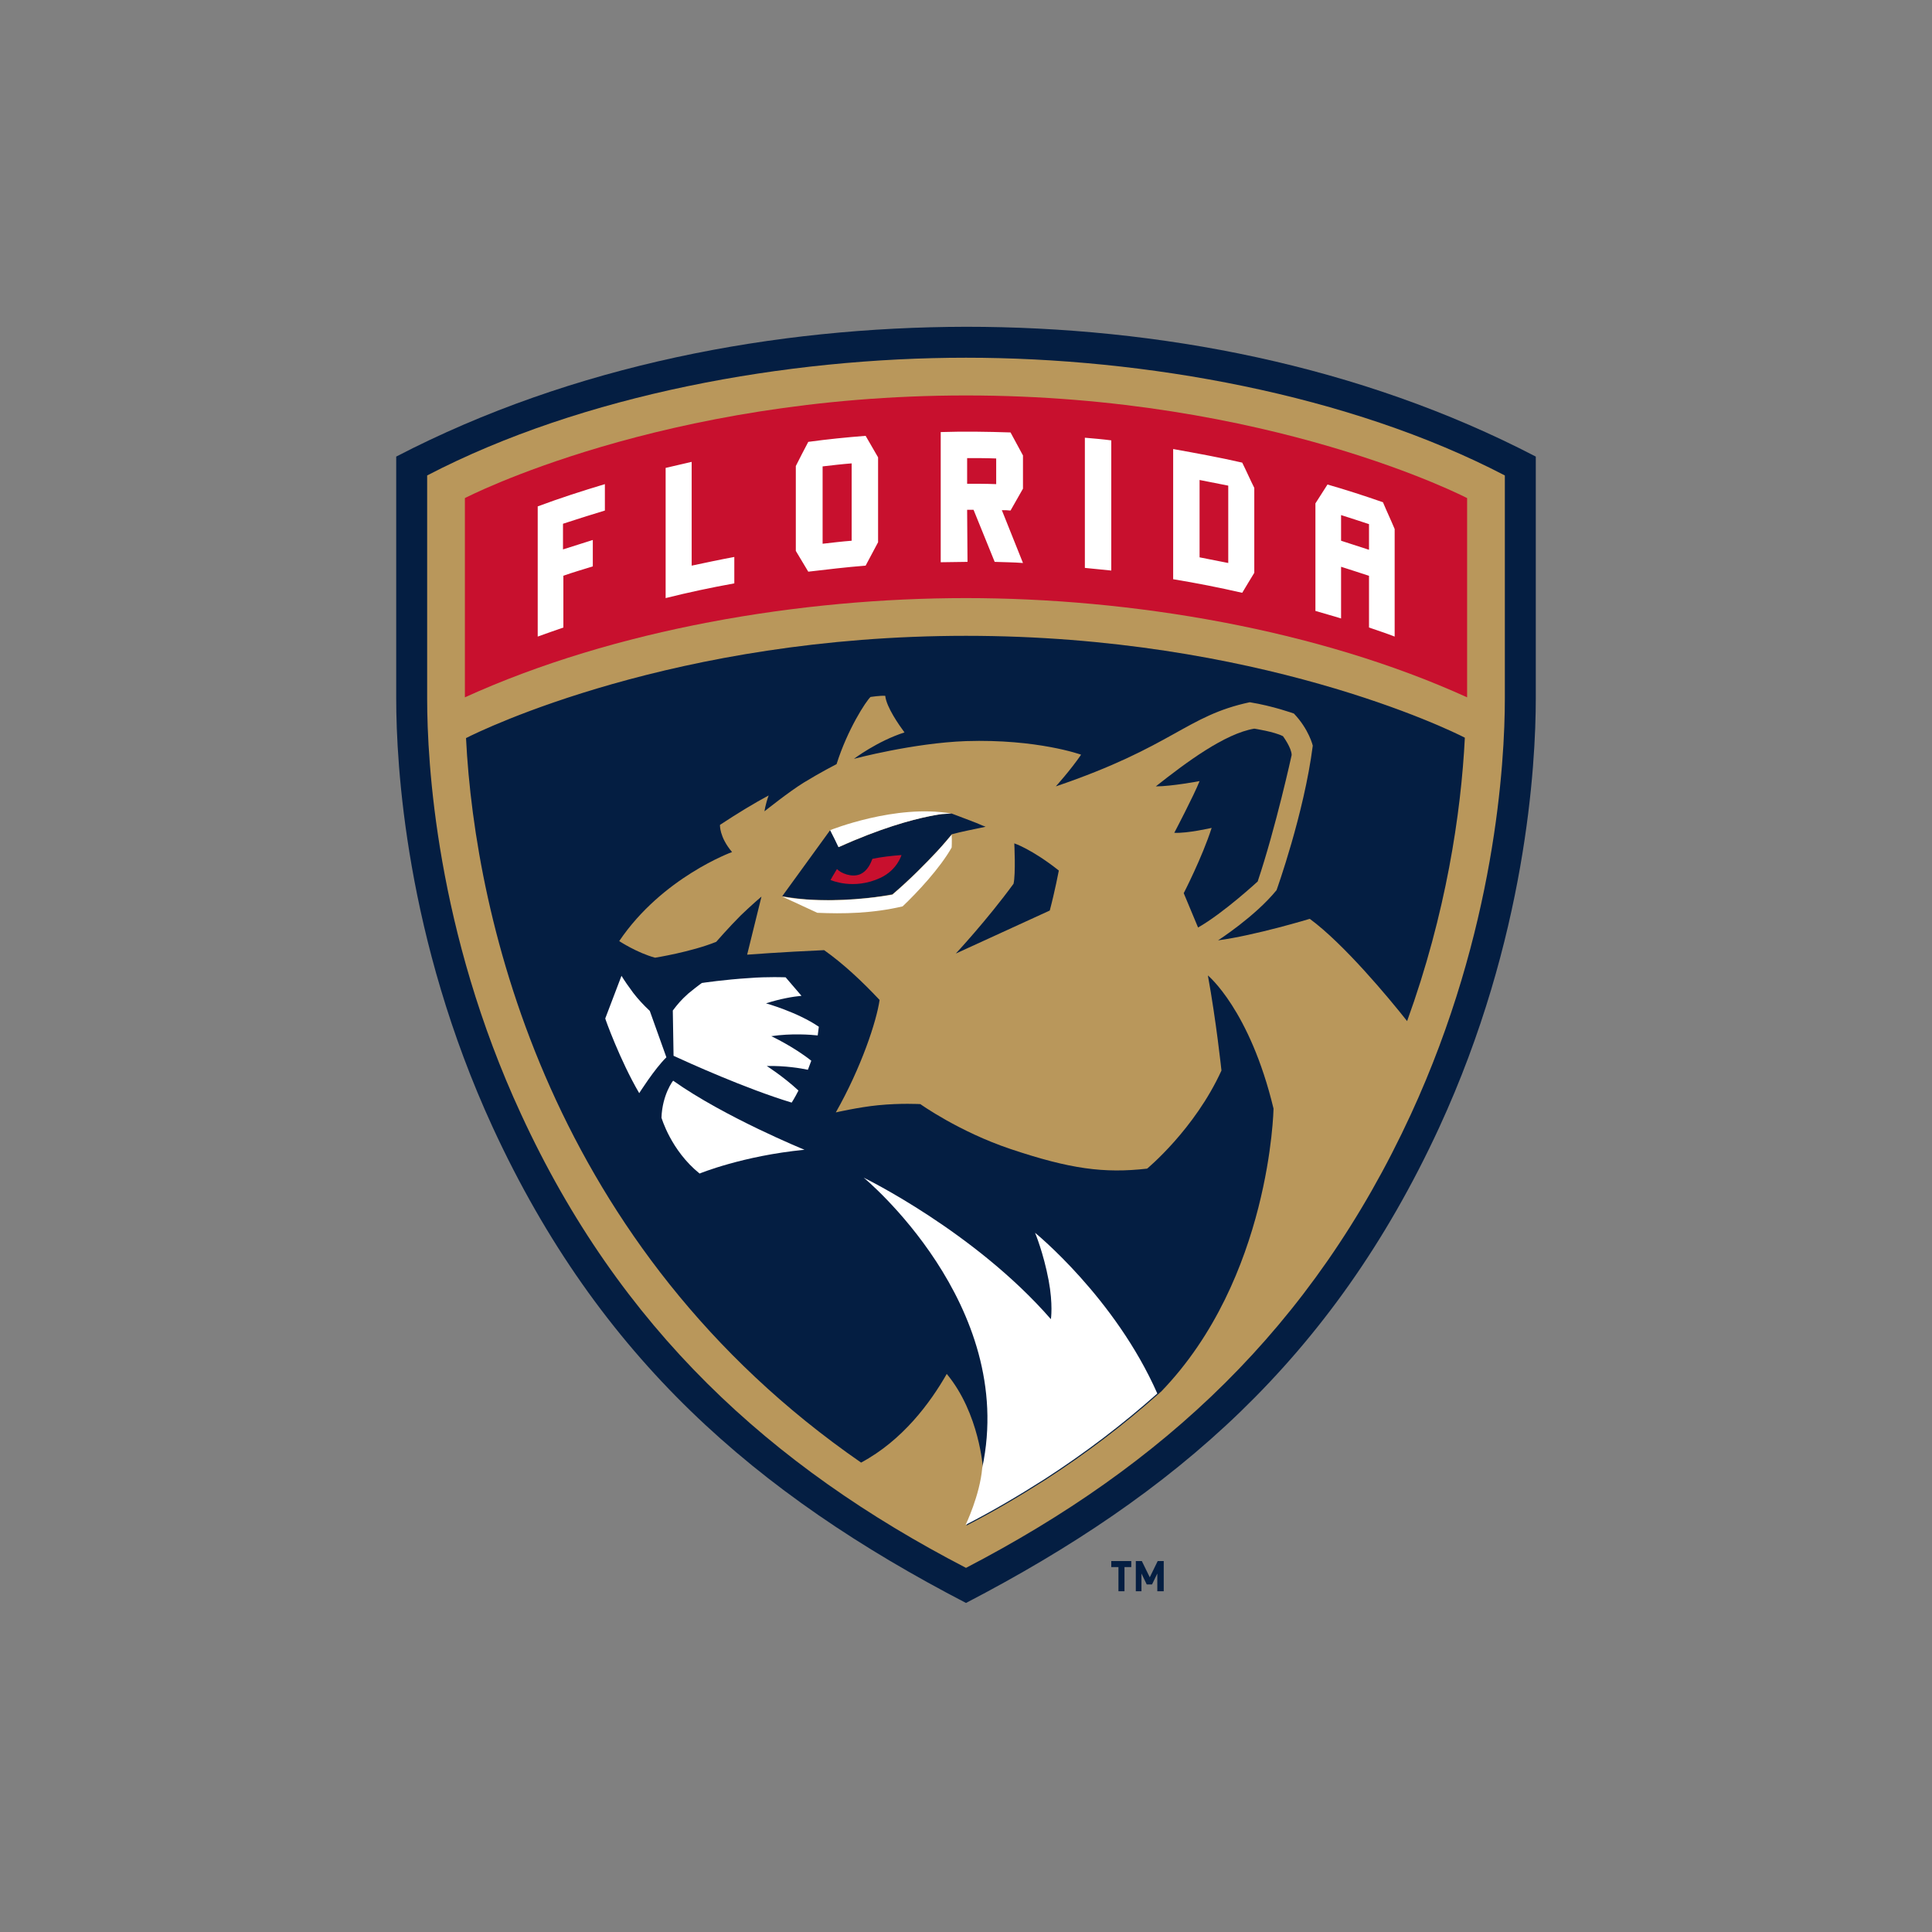 <svg xmlns="http://www.w3.org/2000/svg" width="512" height="512" viewBox="0 0 512 512"><rect x="0" y="0" width="512" height="512" fill="#808080" stroke="none"/><g fill="none" fill-rule="evenodd"><path fill="#041E42" d="M298 415.3v6.4h-1.6v-6.4h-1.9v-1.6h5.3v1.6H298zm8.7 6.4V417l-1.4 2.9h-1.4l-1.4-2.9v4.7H301v-8h1.6l2.1 4.3 2.1-4.3h1.6v8h-1.7z"/><path d="M409 117.1c-43.8-22.8-96.7-34.9-153-34.9s-109.2 12.1-153 34.9l-2.4 1.2V185c0 17.8 2.5 64.6 26 115.5C153 357.7 191.1 396 254 428.7l2 1 2-1c62.9-32.7 101-71 127.3-128.1 23.5-50.9 26-97.7 26-115.5v-66.7l-2.3-1.3z"/><path fill="#041E42" d="M105 121v64.1c0 17.5 2.5 63.5 25.6 113.7 28.2 61.1 69.7 97.1 125.4 126 55.2-28.7 97-64.5 125.4-126 23.1-50.1 25.6-96.2 25.6-113.7V121c-46.7-24.3-100.1-34.4-151-34.4-50.5.1-104 10-151 34.4z"/><path fill="#B9975B" d="M113.2 126v59.1c0 16.9 2.4 61.6 24.9 110.2 26.2 56.8 66 93.3 117.9 120.2 52.1-27.1 91.8-63.6 117.9-120.2 22.4-48.6 24.9-93.3 24.9-110.2V126c-41.3-21.5-95.5-31.2-142.8-31.2-47.5 0-101.5 9.7-142.8 31.2z"/><g fill="#041E42"><path d="M317.5 245.8c6.7-3.8 15.8-12.2 15.8-12.2 4.8-14.3 9-33.5 9-33.5 0-1.9-2.3-5-2.3-5-2.3-1.2-7.6-2-7.6-2-7.8 1.3-18 8.9-26.1 15.3 4.2 0 11.6-1.4 11.6-1.4-1.5 3.8-6.7 13.7-6.7 13.7 3.4.2 9.9-1.3 9.9-1.3-2.5 7.8-7.4 17.3-7.4 17.3l3.8 9.1zm-56.3-26.7c-1.1-.4-2.1-.9-3.2-1.3-3.1-1.2-5.8-2.2-5.8-2.2s-.6 0-1.9.1c-.3 0-.7.1-1.1.1-.8.1-1.7.3-2.8.5-5 1-13 3.2-24.1 8.2l-1-2-1.3-2.5-12.7 17.5c4.3.8 8.8 1.1 12.9 1 9 0 16.3-1.5 16.3-1.5 4.7-4 8.9-8.3 11.8-11.4 1-1 1.8-2 2.4-2.7.8-1 1.4-1.6 1.5-1.8 3-.8 5.3-1.2 9-2zm19.4 11.6c-7.2-5.7-11.8-7.2-11.8-7.2s.4 8.1-.2 10.7c-7 9.6-15.3 18.5-15.3 18.5l24.9-11.4c1.4-5.3 2.4-10.6 2.4-10.6z"/><path d="M256 168.5c-77.2 0-128.4 25-132.5 27.1 2.4 48.2 22.4 135.1 104.7 192 11-5.9 18.3-15.8 22.7-23.5 8.7 10.5 9.6 25.1 9.6 25.1-.6 7.2-4.4 15.1-4.4 15.1 7.4-3.8 14.3-7.9 20.9-12.1 11-7.1 20.9-14.7 29.9-22.7.3-.2.5-.5.8-.7 29-30 29.8-75 29.8-75-6.3-26.2-17.4-35.3-17.4-35.3 2.2 12 3.6 25.2 3.6 25.2-7.1 15.6-19.7 26-19.7 26-11.4 1.3-20.4.1-36.2-5.2-13.7-4.6-23.9-11.9-23.9-11.9s-5.2-.3-11.2.3c-5.1.5-11.2 1.9-11.2 1.9 6.8-12 10.8-24.2 11.6-29.8-4.6-4.9-9.6-9.6-14.7-13.2-11.4.5-20.4 1.2-20.4 1.2l3.8-15.4s-2.6 2.2-5.5 5c-3.1 3.1-6.5 7-6.5 7-6.7 2.7-16.2 4.2-16.2 4.2-4.8-1.3-9.5-4.4-9.5-4.4 11.4-16.9 29.9-23.6 29.9-23.6-3.4-4-3.2-7.2-3.2-7.2 4.7-3.1 9-5.7 12.9-7.8-.9 2.5-1.1 4.2-1.1 4.2s6.5-5.2 10.4-7.6c4.4-2.7 8.7-4.9 8.7-4.9 2.9-9.2 7.8-16.7 9-17.8 0 0 2.6-.4 3.9-.3.3 3 3.7 7.8 5.1 9.7-7.2 2.3-13.4 7-13.4 7s15.7-4.2 29.7-4.7c18.9-.6 30.5 3.6 30.5 3.6-2.8 4.1-6.7 8.4-6.7 8.4 31.2-10.6 34.5-18.7 51.4-22.3 6.2 1 11.7 3 11.7 3 4 4.2 5 8.5 5 8.5-2.3 18-9.6 38.3-9.6 38.3-5.7 7-15.5 13.3-15.5 13.3 9.8-1.3 24.3-5.7 24.3-5.7 9 6.6 20.9 20.9 25.8 27.1 10.3-28.4 14.3-55.1 15.3-75.1-3.8-2-55-27-132.2-27z"/></g><path d="M169.4 289.7s4.1-6.5 7.2-9.5l-4.4-12.3c-1.6-1.5-3.1-3.1-4.4-4.8-1.2-1.6-2.3-3.2-3.1-4.5l-4.3 11.3c-.1-.1 3.9 11.1 9 19.8zm5.9 6.5s2.5 8.7 10.1 14.8c0 0 11.4-4.7 27.8-6.3 0 0-21.1-8.6-34.8-18.3 0-.1-2.9 3.7-3.1 9.8zm61.2-59.1s-7.3 1.4-16.3 1.5c-4.1 0-8.6-.2-12.9-1l9.3 4.3c6.7.3 14.5.2 22.6-1.7 3.8-3.6 9.9-10.1 13-15.6 0 0 .1-1.5 0-3.4-.1.2-.7.8-1.5 1.8-.6.7-1.4 1.6-2.4 2.7-2.9 3.1-7.1 7.4-11.8 11.4zm-26.7 55.1s.8-1.2 1.8-3.2c-4-3.7-8.4-6.5-8.4-6.5 4.9-.1 9 .6 10.9 1l.9-2.4c-4.8-3.8-10.6-6.5-10.6-6.5 5.3-.8 10.5-.4 12.3-.2.1-.7.2-1.5.3-2.3-5.7-3.9-14-6.2-14-6.2 3.7-1.2 7.2-1.8 9.4-2l-4.2-4.9s-4.7-.2-9.7.2c-6.5.4-12.5 1.3-12.5 1.3-1 .7-2.5 1.9-3.6 2.8-2 1.8-2.8 2.8-4.1 4.5l.2 12c3.9 1.8 19.1 8.7 31.3 12.4zm64.5 34.5s2.2 5.2 3.6 12.6c1.2 6.4.6 10.3.6 10.3-20.2-23.2-49.6-37.5-49.6-37.5s40.7 33.5 31.4 76.9c-.6 7.2-4.4 15.1-4.4 15.1 7.4-3.8 14.3-7.9 20.9-12.1 11-7.1 20.9-14.7 29.9-22.7-11.2-25.4-32.4-42.6-32.4-42.6zm-52.1-102.2c11.1-5 19.2-7.2 24.1-8.2 1.1-.2 2-.4 2.8-.5.4-.1.8-.1 1.1-.1 1.3-.1 1.9-.1 1.9-.1C237.4 213 220 220 220 220l1.3 2.6.9 1.9z" fill="#FFF"/><path d="M227.9 231.7c-2.2.9-5.1-.3-6.1-1.4-.8 1.3-1.7 2.9-1.7 2.9s6.1 2.8 13.3-.6c4.4-2.1 5.5-6 5.5-6-2.7.2-5.3.5-7.7 1-.4 1-1.2 3.2-3.3 4.1zm-104.7-46.9c39.8-18.1 89-26.3 132.8-26.3 43.6 0 93 8.2 132.8 26.3V132s-52.3-27.2-132.8-27.2c-80.5 0-132.8 27.2-132.8 27.2v52.8z" fill="#C8102E"/><path d="M194.6 147.6c-3.8.7-7.5 1.5-11.3 2.3v-27.5c-2.3.5-4.6 1.1-6.9 1.6v34.5c6-1.5 12.1-2.8 18.2-3.9v-7zm61.7-12.5h1.7c1.9 4.6 3.7 9.2 5.6 13.8 2.5.1 5 .1 7.5.3-1.9-4.7-3.7-9.3-5.6-14 .8 0 1.5 0 2.3.1 1.1-1.9 2.2-3.9 3.3-5.8v-8.8c-1.1-2-2.2-4.1-3.3-6.1-6.2-.2-12.4-.3-18.5-.1V149c2.4 0 4.7-.1 7.1-.1l-.1-13.8zm0-13.7c2.6 0 5.1 0 7.7.1v6.8c-2.6-.1-5.1-.1-7.7-.1v-6.8zm-107.1 31.2c2.6-.9 5.3-1.7 7.9-2.5v-7c-2.6.8-5.3 1.7-7.9 2.5v-6.8c3.7-1.2 7.4-2.4 11.1-3.5v-7c-6 1.8-11.9 3.7-17.8 5.9v34.5c2.2-.8 4.5-1.6 6.8-2.4v-13.7h-.1zm206.2-2.4c2.5.8 5 1.6 7.4 2.4v13.7c2.3.8 4.5 1.5 6.8 2.4v-28.5c-1-2.4-2.1-4.7-3.1-7.1-4.9-1.7-9.8-3.3-14.7-4.7-1.1 1.7-2.1 3.3-3.2 5v28.5c2.3.7 4.6 1.3 6.8 2v-13.7zm0-13.7c2.5.8 5 1.6 7.4 2.4v6.8c-2.5-.8-4.9-1.6-7.4-2.4v-6.8zm-126 13.4c1.1-2.1 2.2-4.1 3.3-6.2v-22.5l-3.3-5.7c-5.1.4-10.1.9-15.2 1.6-1.1 2.1-2.2 4.2-3.3 6.4V146c1.1 1.8 2.2 3.7 3.3 5.5 5.1-.6 10.1-1.2 15.2-1.6zM218 123.6c2.6-.3 5.1-.6 7.7-.8v20.5c-2.6.2-5.1.5-7.7.8v-20.5zm76.5-6.9c-2.3-.3-4.7-.5-7-.7v34.5c2.3.2 4.7.5 7 .7v-34.5zm37.9 35.1v-22.5c-1.1-2.2-2.1-4.5-3.2-6.7-6.1-1.4-12.2-2.5-18.3-3.6v34.5c6.1 1 12.2 2.2 18.3 3.6 1.1-1.9 2.2-3.6 3.2-5.3zm-6.9-2.6c-2.5-.5-5.1-1-7.6-1.5v-20.5c2.5.5 5.1 1 7.6 1.5v20.5z" fill="#FFF"/></g></svg>